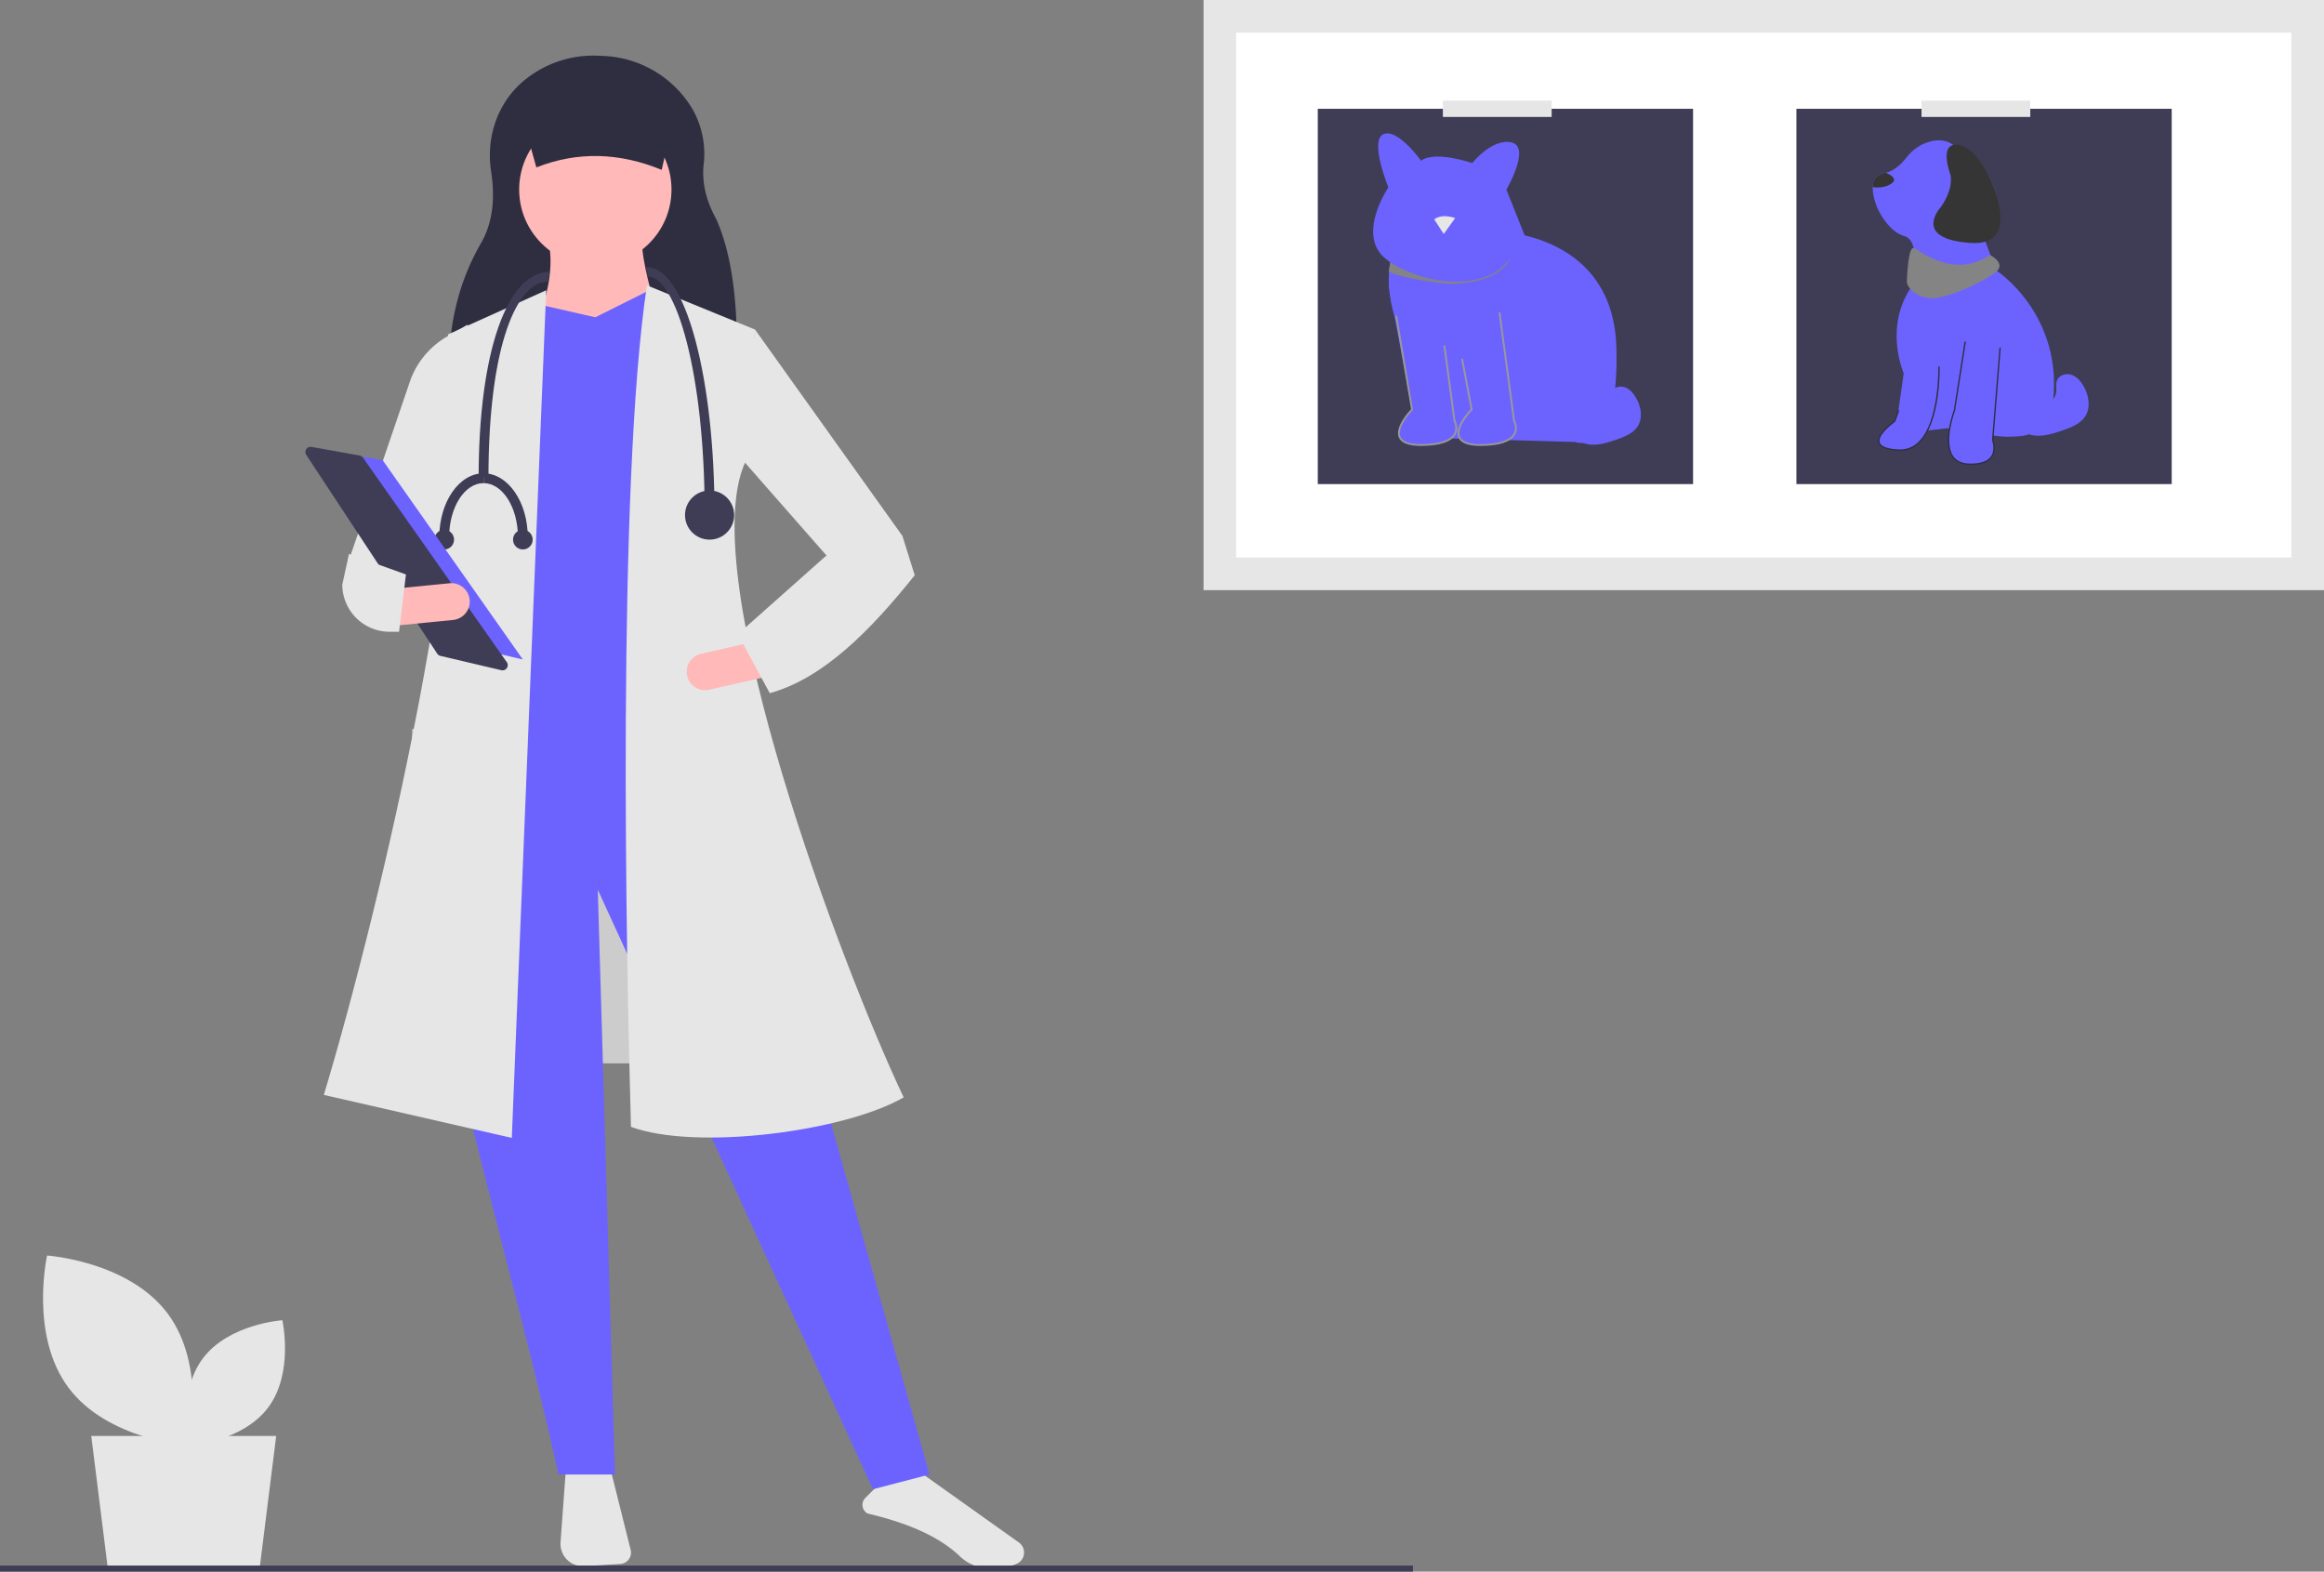 <?xml version="1.0" encoding="UTF-8" standalone="no"?>
<svg
   data-name="Layer 1"
   width="854.557"
   height="577.897"
   viewBox="0 0 854.557 577.897"
   version="1.1"
   id="svg618"
   sodipodi:docname="lab_numbers.svg"
   inkscape:version="1.2.2 (b0a8486541, 2022-12-01)"
   xmlns:inkscape="http://www.inkscape.org/namespaces/inkscape"
   xmlns:sodipodi="http://sodipodi.sourceforge.net/DTD/sodipodi-0.dtd"
   xmlns="http://www.w3.org/2000/svg"
   xmlns:svg="http://www.w3.org/2000/svg">
  <rect x="0" y="0" width="854.557" height="577.897" fill="#808080" stroke="none"/>
  <defs
     id="defs622" />
  <sodipodi:namedview
     id="namedview620"
     pagecolor="#ffffff"
     bordercolor="#000000"
     borderopacity="0.25"
     inkscape:showpageshadow="2"
     inkscape:pageopacity="0.0"
     inkscape:pagecheckerboard="0"
     inkscape:deskcolor="#d1d1d1"
     showgrid="false"
     inkscape:zoom="1.1228558"
     inkscape:cx="420.35673"
     inkscape:cy="345.10219"
     inkscape:window-width="1499"
     inkscape:window-height="1236"
     inkscape:window-x="1140"
     inkscape:window-y="101"
     inkscape:window-maximized="0"
     inkscape:current-layer="svg618" />
  <rect
     x="151.557"
     y="268"
     width="110"
     height="123"
     fill="#ccc"
     id="rect522" />
  <polygon
     points="95.557 576 39.557 576 33.557 528 101.557 528 95.557 576"
     fill="#e6e6e6"
     id="polygon524" />
  <path
     d="M380.729,702.284,378.839,728.119a8.224,8.224,0,0,0,8.7,8.809l13.27-.804a4.195,4.195,0,0,0,3.815-5.204L397.258,701.457Z"
     transform="translate(-172.722 -161.051)"
     fill="#e6e6e6"
     id="path526" />
  <path
     d="M491.724,717.561c15.618,3.653,26.774,8.846,34.103,15.874a15.035,15.035,0,0,0,9.624,4.125c4.597.242,8.355-.273,11.179-1.535h0a4.43,4.43,0,0,0,2.625-3.651,4.508,4.508,0,0,0-1.888-4.167l-37.04-26.355-15.733,6.294-3.67,3.67a3.634,3.634,0,0,0,.8,5.743Z"
     transform="translate(-172.722 -161.051)"
     fill="#e6e6e6"
     id="path528" />
  <path
     d="M443.662,295.746l-105.873-.98c.266-15.421,3.854-30.563,11.697-44.114,5.151-8.899,5.039-18.585,3.798-26.744-1.916-12.592,2.539-25.475,12.437-33.491a39.916,39.916,0,0,1,26.843-8.881l2.056.086a40.008,40.008,0,0,1,32.871,19.77,33.327,33.327,0,0,1,3.961,20.301c-.671,6.601.935,13.27,4.691,20.002C442.621,256.476,444.025,275.392,443.662,295.746Z"
     transform="translate(-172.722 -161.051)"
     fill="#2f2e41"
     id="path530" />
  <path
     d="M514.497,703.228l-20.779,5.421-101.184-220.436,6.324,215.015H378.079c-22.203-101.159-62.291-217.907-44.268-254.766l107.508-6.324Z"
     transform="translate(-172.722 -161.051)"
     fill="#6c63ff"
     id="path532" />
  <circle
     cx="218.909"
     cy="69.685"
     r="28.006"
     fill="#ffb9b9"
     id="circle534" />
  <path
     d="M416.023,282.232l-46.075-2.71c4.515-10.364,6.319-20.344,4.517-29.813H408.796C408.718,256.979,412.336,269.556,416.023,282.232Z"
     transform="translate(-172.722 -161.051)"
     fill="#ffb9b9"
     id="path536" />
  <polygon
     points="272.211 289.217 171.028 296.445 181.417 117.115 199.034 112.146 218.909 116.663 238.784 106.725 251.432 111.243 272.211 289.217"
     fill="#6c63ff"
     id="polygon538" />
  <path
     d="M360.914,579.458l-69.112-15.81c20.551-68.148,57.573-224.051,45.623-279.61l36.137-16.262Z"
     transform="translate(-172.722 -161.051)"
     fill="#e6e6e6"
     id="path540" />
  <path
     d="M327.488,382.512l-26.199-16.262,22.343-65.439a30.871,30.871,0,0,1,13.494-16.028l7.527-4.358-4.517,65.95Z"
     transform="translate(-172.722 -161.051)"
     fill="#e6e6e6"
     id="path542" />
  <path
     d="M505.011,564.552c-21.813,12.62-76.339,19.655-100.28,10.841-1.762-61.573-5.217-235.739,5.872-309.423l39.751,16.262-3.614,48.785C427.736,372.75,482.919,518.105,505.011,564.552Z"
     transform="translate(-172.722 -161.051)"
     fill="#e6e6e6"
     id="path544" />
  <polygon
     points="329.127 213.33 304.734 205.199 272.211 168.158 277.632 121.18 331.837 197.068 329.127 213.33"
     fill="#e6e6e6"
     id="polygon546" />
  <path
     d="M425.403,409.545a6.785,6.785,0,0,0,8.105,5.112l20.706-4.689-2.993-13.217-20.706,4.688a6.777,6.777,0,0,0-5.112,8.105Z"
     transform="translate(-172.722 -161.051)"
     fill="#ffb9b9"
     id="path548" />
  <path
     d="M416.023,223.509c-15.556-6.396-30.919-6.859-46.075-.903l-6.324-22.586h57.819Z"
     transform="translate(-172.722 -161.051)"
     fill="#2f2e41"
     id="path550" />
  <path
     d="M444.029,394.256l11.745,21.682c19.754-5.51,36.874-22.879,53.302-43.364l-4.517-14.455-28.006,7.227Z"
     transform="translate(-172.722 -161.051)"
     fill="#e6e6e6"
     id="path552" />
  <path
     d="M435.447,349.537h-3.614c0-51.111-10.523-86.729-20.779-86.729l-.903-3.614c9.197,0,15.06,14.824,18.36,27.26C432.984,303.314,435.447,325.717,435.447,349.537Z"
     transform="translate(-172.722 -161.051)"
     fill="#3f3d56"
     id="path554" />
  <path
     d="M352.332,336.889H348.718c0-46.809,10.596-75.888,26.199-75.888l-.903,3.614C363.221,264.615,352.332,286.963,352.332,336.889Z"
     transform="translate(-172.722 -161.051)"
     fill="#3f3d56"
     id="path556" />
  <circle
     cx="260.918"
     cy="189.389"
     r="9.034"
     fill="#3f3d56"
     id="circle558" />
  <path
     d="M337.877,358.571h-3.614c0-12.952,7.295-23.489,16.262-23.489v3.614C343.551,338.696,337.877,347.612,337.877,358.571Z"
     transform="translate(-172.722 -161.051)"
     fill="#3f3d56"
     id="path560" />
  <path
     d="M366.787,358.571h-3.614c0-10.959-5.674-19.875-12.648-19.875V335.082C359.492,335.082,366.787,345.619,366.787,358.571Z"
     transform="translate(-172.722 -161.051)"
     fill="#3f3d56"
     id="path562" />
  <circle
     cx="192.258"
     cy="198.423"
     r="3.614"
     fill="#3f3d56"
     id="circle564" />
  <circle
     cx="163.348"
     cy="198.423"
     r="3.614"
     fill="#3f3d56"
     id="circle566" />
  <polygon
     points="118.177 165.193 140.724 169.219 192.258 242.495 164.88 236.053 118.177 165.193"
     fill="#6c63ff"
     id="polygon568" />
  <path
     d="M286.9,325.347a1.918,1.918,0,0,0-1.573,2.971l48.171,73.088a1.911,1.911,0,0,0,1.16.81l22.413,5.273a1.914,1.914,0,0,0,2.004-2.965L306.186,329.323a1.903,1.903,0,0,0-1.229-.783l-17.695-3.16A2.076,2.076,0,0,0,286.9,325.347Z"
     transform="translate(-172.722 -161.051)"
     fill="#3f3d56"
     id="path570" />
  <path
     d="M316.949,377.604l1.339,13.485,21.126-2.097a6.776,6.776,0,0,0-1.338-13.485Z"
     transform="translate(-172.722 -161.051)"
     fill="#ffb9b9"
     id="path572" />
  <path
     d="M298.578,376.042a17.427,17.427,0,0,0,17.406,17.311h3.474l2.529-21.076-20.94-7.538Z"
     transform="translate(-172.722 -161.051)"
     fill="#e6e6e6"
     id="path574" />
  <rect
     x="442.557"
     width="412"
     height="217"
     fill="#e6e6e6"
     id="rect576" />
  <path
     d="M627.278,366.051h388v-193h-388Z"
     fill="#fff"
     id="path578"
     transform="translate(-172.722 -161.051)" />
  <rect
     x="484.557"
     y="40"
     width="138"
     height="138"
     fill="#3f3d56"
     id="rect580" />
  <rect
     x="530.557"
     y="37"
     width="40"
     height="6"
     fill="#e6e6e6"
     id="rect588" />
  <rect
     x="660.557"
     y="40"
     width="138"
     height="138"
     fill="#3f3d56"
     id="rect590" />
  <rect
     x="706.557"
     y="37"
     width="40"
     height="6"
     fill="#e6e6e6"
     id="rect610" />
  <path
     d="M197.898,671.294c14.42,19.311,44.352,21.344,44.352,21.344s6.554-29.277-7.866-48.588-44.352-21.344-44.352-21.344S183.478,651.983,197.898,671.294Z"
     transform="translate(-172.722 -161.051)"
     fill="#e6e6e6"
     id="path612" />
  <path
     d="M271.355,678.554c-9.515,12.743-29.267,14.084-29.267,14.084s-4.324-19.319,5.191-32.062,29.267-14.084,29.267-14.084S280.87,665.811,271.355,678.554Z"
     transform="translate(-172.722 -161.051)"
     fill="#e6e6e6"
     id="path614" />
  <rect
     y="575.657"
     width="519.557"
     height="2.241"
     fill="#3f3d56"
     id="rect616" />
  <path
     d="m 579.218,162.509 -47.53,-1.35 c 0,0 3.578,-21.402 -7.901,-27.341 -7.824,-4.051 -14.767,-22.974 -12.792,-35.85 0.027,-0.171 0.054,-0.343 0.084,-0.511 1.001,-5.764 3.863,-10.229 9.335,-11.442 17.69,-3.917 30.314,-0.88 30.314,-0.88 0,0 2.923,0.037 7.253,0.85 0.155,0.027 0.309,0.057 0.464,0.091 12.258,2.402 34.916,10.955 35.897,41.322 1.35,41.722 -15.123,35.104 -15.123,35.104 z"
     fill="#3f3d56"
     id="path178"
     style="fill:#6c63ff;fill-opacity:1;stroke-width:0.336" />
  <path
     d="m 557.981,85.989 c -0.081,2.177 -0.574,4.34 -1.475,6.396 -1.868,4.263 -5.274,7.518 -9.587,9.167 -12.92,4.945 -27.996,0.04 -35.622,-5.277 -0.03,0.168 -0.635,3.356 -0.662,3.527 3.376,2.311 19.9,4.538 23.034,4.538 4.76,0 9.342,-0.789 13.417,-2.351 4.431,-1.696 7.928,-5.042 9.846,-9.419 0.917,-2.089 1.421,-4.283 1.512,-6.493 -0.155,-0.034 -0.309,-0.064 -0.464,-0.091 0,0 0,0 0,0 z"
     fill="#6c63ff"
     id="path180"
     style="stroke-width:0.336;fill:#848484;fill-opacity:1" />
  <path
     d="m 561.494,88.76 -7.575,-19.05 c 0,0 9.094,-15.587 1.948,-17.317 -7.145,-1.733 -14.505,7.575 -14.505,7.575 0,0 -13.639,-4.763 -18.832,-0.867 0,0 -8.66,-12.124 -13.854,-9.742 -5.197,2.382 1.848,19.544 1.848,19.544 0,0 -10.723,15.741 -2.496,24.832 8.227,9.093 39.182,16.454 53.469,-4.978 v 0 z"
     fill="#3f3d56"
     id="path182"
     style="fill:#6c63ff;fill-opacity:1;stroke-width:0.336" />
  <path
     d="m 577.743,151.108 c 2.58,1.149 5.274,2.318 8.096,2.207 2.822,-0.111 5.788,-1.928 6.228,-4.716 0.228,-1.441 -0.222,-2.983 0.329,-4.333 0.742,-1.814 3.134,-2.516 4.992,-1.895 1.861,0.621 3.225,2.227 4.206,3.924 1.834,3.178 2.566,7.35 0.601,10.447 -1.703,2.684 -4.935,3.9 -7.938,4.941 -4.004,1.387 -8.472,2.761 -12.352,1.058 -3.9,-1.713 -6.027,-6.661 -4.582,-10.669"
     fill="#3f3d56"
     id="path186"
     style="fill:#6c63ff;fill-opacity:1;stroke-width:0.336" />
  <path
     d="m 535.067,80.197 c 0,0 -4.663,-1.864 -7.689,0.467 l 3.497,5.361 c 0,0 4.196,-5.825 4.196,-5.825 z"
     fill="#6c63ff"
     id="path188"
     style="fill:#e6e6e6;fill-opacity:1;stroke-width:0.336" />
  <path
     d="m 510.595,104.666 8.623,45.914 c 0,0 -13.051,13.286 3.729,13.051 16.779,-0.232 11.885,-8.855 11.885,-8.855 l -5.361,-39.854"
     fill="#3f3d56"
     id="path190"
     style="fill:#6c63ff;fill-opacity:1;stroke-width:0.336" />
  <path
     d="m 522.524,163.97 c -4.545,0 -7.293,-1.041 -8.173,-3.101 -1.602,-3.749 3.615,-9.463 4.508,-10.404 l -5.798,-34.325 0.662,-0.111 5.855,34.661 -0.121,0.121 c -0.06,0.06 -6.027,6.198 -4.488,9.792 0.789,1.848 3.467,2.751 7.975,2.687 6.265,-0.087 10.303,-1.401 11.68,-3.796 1.24,-2.157 -0.07,-4.535 -0.084,-4.559 l -0.03,-0.057 -0.01,-0.064 -3.729,-27.734 0.665,-0.091 3.722,27.674 c 0.222,0.42 1.381,2.842 0.054,5.16 -1.522,2.654 -5.647,4.048 -12.258,4.139 -0.144,0 -0.286,0 -0.427,0 z"
     fill="#2f2e41"
     id="path192"
     style="fill:#999999;fill-opacity:1;stroke-width:0.336" />
  <path
     d="m 532.501,104.666 8.623,45.914 c 0,0 -13.051,13.286 3.729,13.051 16.779,-0.232 11.885,-8.855 11.885,-8.855 l -5.361,-39.854"
     fill="#3f3d56"
     id="path194"
     style="fill:#6c63ff;fill-opacity:1;stroke-width:0.336" />
  <path
     d="m 544.429,163.97 c -4.545,0 -7.293,-1.041 -8.173,-3.101 -1.602,-3.742 3.604,-9.45 4.505,-10.4 l -3.463,-18.476 0.662,-0.124 3.527,18.819 -0.124,0.124 c -0.06,0.06 -6.027,6.198 -4.488,9.792 0.789,1.848 3.47,2.755 7.975,2.687 6.268,-0.087 10.31,-1.401 11.683,-3.803 1.24,-2.163 -0.074,-4.528 -0.087,-4.552 l -0.034,-0.057 -5.368,-39.918 0.665,-0.091 5.351,39.794 c 0.222,0.42 1.381,2.842 0.054,5.16 -1.522,2.654 -5.647,4.048 -12.258,4.139 -0.144,0 -0.286,0 -0.427,0 z"
     fill="#2f2e41"
     id="path196"
     style="fill:#999999;fill-opacity:1;stroke-width:0.336" />
  <g
     id="g4300"
     transform="translate(32.506,-183.243)">
    <path
       d="m 666.658,343.069 c 1.234,5.924 8.268,-1.357 8.268,-1.357 l 8.392,-0.987 c 0,0 5.307,0.123 8.762,2.838 3.455,2.715 5.8,-0.864 5.8,-0.864 3.893,1.298 8.663,1.292 12.793,0.877 5.952,-0.599 10.723,-5.193 11.541,-11.119 4.615,-33.429 -20.756,-49.858 -20.756,-49.858 l -7.405,-19.992 c 0,0 2.345,-5.8 3.085,-10.983 0.74,-5.183 -4.69,-10.119 -11.354,-15.056 -2.916,-2.16 -6.256,-2.004 -9.092,-1.146 -3.181,0.962 -5.956,2.942 -8.007,5.557 -1.699,2.167 -4.612,5.236 -7.815,5.768 -1.108,0.183 -2.202,0.622 -3.223,1.422 -1.056,0.827 -1.523,2.207 -1.538,3.922 -0.079,7.493 6.109,16.515 11.534,17.921 6.664,1.728 3.085,18.141 3.085,18.141 -10.86,15.303 -3.209,32.333 -3.209,32.333 l -1.975,13.822 c 0,0 -0.123,2.838 1.111,8.762 z"
       fill="#3f3d56"
       id="path3207-3"
       style="fill:#6c63ff;fill-opacity:1;stroke-width:0.247" />
    <path
       d="m 702.941,311.229 -2.715,33.814 c 0,0 3.702,9.379 -8.885,8.885 -12.588,-0.494 -5.183,-19.745 -5.183,-19.745 l 3.949,-25.175"
       fill="#3f3d56"
       id="path3209-6"
       style="fill:#6c63ff;fill-opacity:1;stroke-width:0.247" />
    <path
       d="m 692.277,354.194 c -0.308,0 -0.623,-0.006 -0.946,-0.019 -2.787,-0.109 -4.838,-1.135 -6.099,-3.05 -3.604,-5.475 0.404,-16.267 0.686,-17.006 l 3.945,-25.15 c 0.021,-0.135 0.147,-0.225 0.282,-0.206 0.135,0.021 0.227,0.148 0.206,0.282 l -3.949,25.175 c -0.003,0.017 -0.007,0.034 -0.013,0.05 -0.043,0.112 -4.258,11.244 -0.743,16.582 1.168,1.774 3.088,2.725 5.706,2.828 4.11,0.16 6.874,-0.717 8.218,-2.608 1.758,-2.475 0.441,-5.906 0.428,-5.94 -0.014,-0.035 -0.019,-0.073 -0.016,-0.11 l 2.715,-33.814 c 0.011,-0.136 0.128,-0.235 0.266,-0.226 0.136,0.011 0.237,0.13 0.226,0.266 l -2.711,33.758 c 0.179,0.484 1.304,3.802 -0.503,6.349 -1.337,1.885 -3.924,2.838 -7.696,2.838 z"
       fill="#2f2e41"
       id="path3211-7"
       style="stroke-width:0.247" />
    <path
       d="m 680.48,318.14 c 0,0 0.74,31.346 -14.809,30.605 -15.549,-0.74 -1.481,-10.613 -1.481,-10.613 l 1.357,-3.826"
       fill="#3f3d56"
       id="path3213-5"
       style="fill:#6c63ff;fill-opacity:1;stroke-width:0.247" />
    <path
       d="m 666.205,349.005 c -0.181,0 -0.362,-0.004 -0.545,-0.013 -4.44,-0.211 -6.948,-1.206 -7.456,-2.957 -0.914,-3.154 5.045,-7.533 5.78,-8.059 l 1.331,-3.752 c 0.045,-0.129 0.187,-0.196 0.315,-0.15 0.128,0.045 0.196,0.187 0.15,0.315 l -1.357,3.826 c -0.017,0.049 -0.049,0.09 -0.091,0.12 -0.065,0.046 -6.51,4.612 -5.654,7.564 0.442,1.526 2.799,2.4 7.005,2.601 2.801,0.135 5.256,-0.807 7.294,-2.796 7.64,-7.458 7.262,-27.357 7.257,-27.557 -0.003,-0.136 0.105,-0.249 0.241,-0.253 0.129,2.4e-4 0.249,0.105 0.253,0.241 0.019,0.826 0.388,20.312 -7.405,27.921 -2.006,1.959 -4.398,2.95 -7.117,2.95 z"
       fill="#2f2e41"
       id="path3215-3"
       style="stroke-width:0.247" />
    <path
       d="m 656.112,252.089 c 1.772,0.212 4.546,0.202 6.844,-1.33 2.461,-1.641 -0.094,-3.172 -2.083,-4.013 -1.108,0.183 -2.202,0.622 -3.223,1.422 -1.056,0.827 -1.523,2.207 -1.538,3.922 z"
       fill="#2f2e41"
       id="path3217-5"
       style="fill:#353535;fill-opacity:1;stroke-width:0.247" />
    <path
       d="m 684.75,247.651 c 0,0 -4.307,-11.061 1.862,-11.216 6.168,-0.155 11.041,9.431 11.041,9.431 0,0 15.482,28.222 -5.73,26.7 -21.212,-1.522 -11.076,-12.788 -11.076,-12.788 0,0 4.838,-5.948 3.903,-12.127 h -2e-5 v 0 0 c 0,0 0,0 0,0 z"
       fill="#2f2e41"
       id="path3219-6"
       style="fill:#353535;fill-opacity:1;stroke-width:0.247" />
    <path
       d="m 708.38,330.312 c 2.732,1.215 5.586,2.455 8.573,2.337 2.987,-0.119 6.131,-2.043 6.597,-4.996 0.24,-1.525 -0.236,-3.16 0.347,-4.589 0.785,-1.922 3.319,-2.664 5.288,-2.005 1.969,0.659 3.416,2.358 4.453,4.157 1.941,3.366 2.718,7.783 0.638,11.064 -1.804,2.844 -5.225,4.13 -8.408,5.232 -4.239,1.468 -8.972,2.926 -13.08,1.122 -4.131,-1.814 -6.382,-7.055 -4.852,-11.3"
       fill="#3f3d56"
       id="path3221-2"
       style="fill:#6c63ff;fill-opacity:1;stroke-width:0.247" />
    <path
       d="m 699.266,277.017 c 0,0 5.43,2.715 2.715,5.677 -2.715,2.962 -19.499,11.354 -25.669,10.119 -6.17,-1.234 -7.651,-4.936 -7.651,-5.924 0,-0.987 0.465,-12.93 2.44,-12.436 1.975,0.494 14.344,11.696 28.165,2.564 z"
       fill="#6c63ff"
       id="path3223-9"
       style="fill:#848484;fill-opacity:1;stroke-width:0.247" />
  </g>
</svg>
